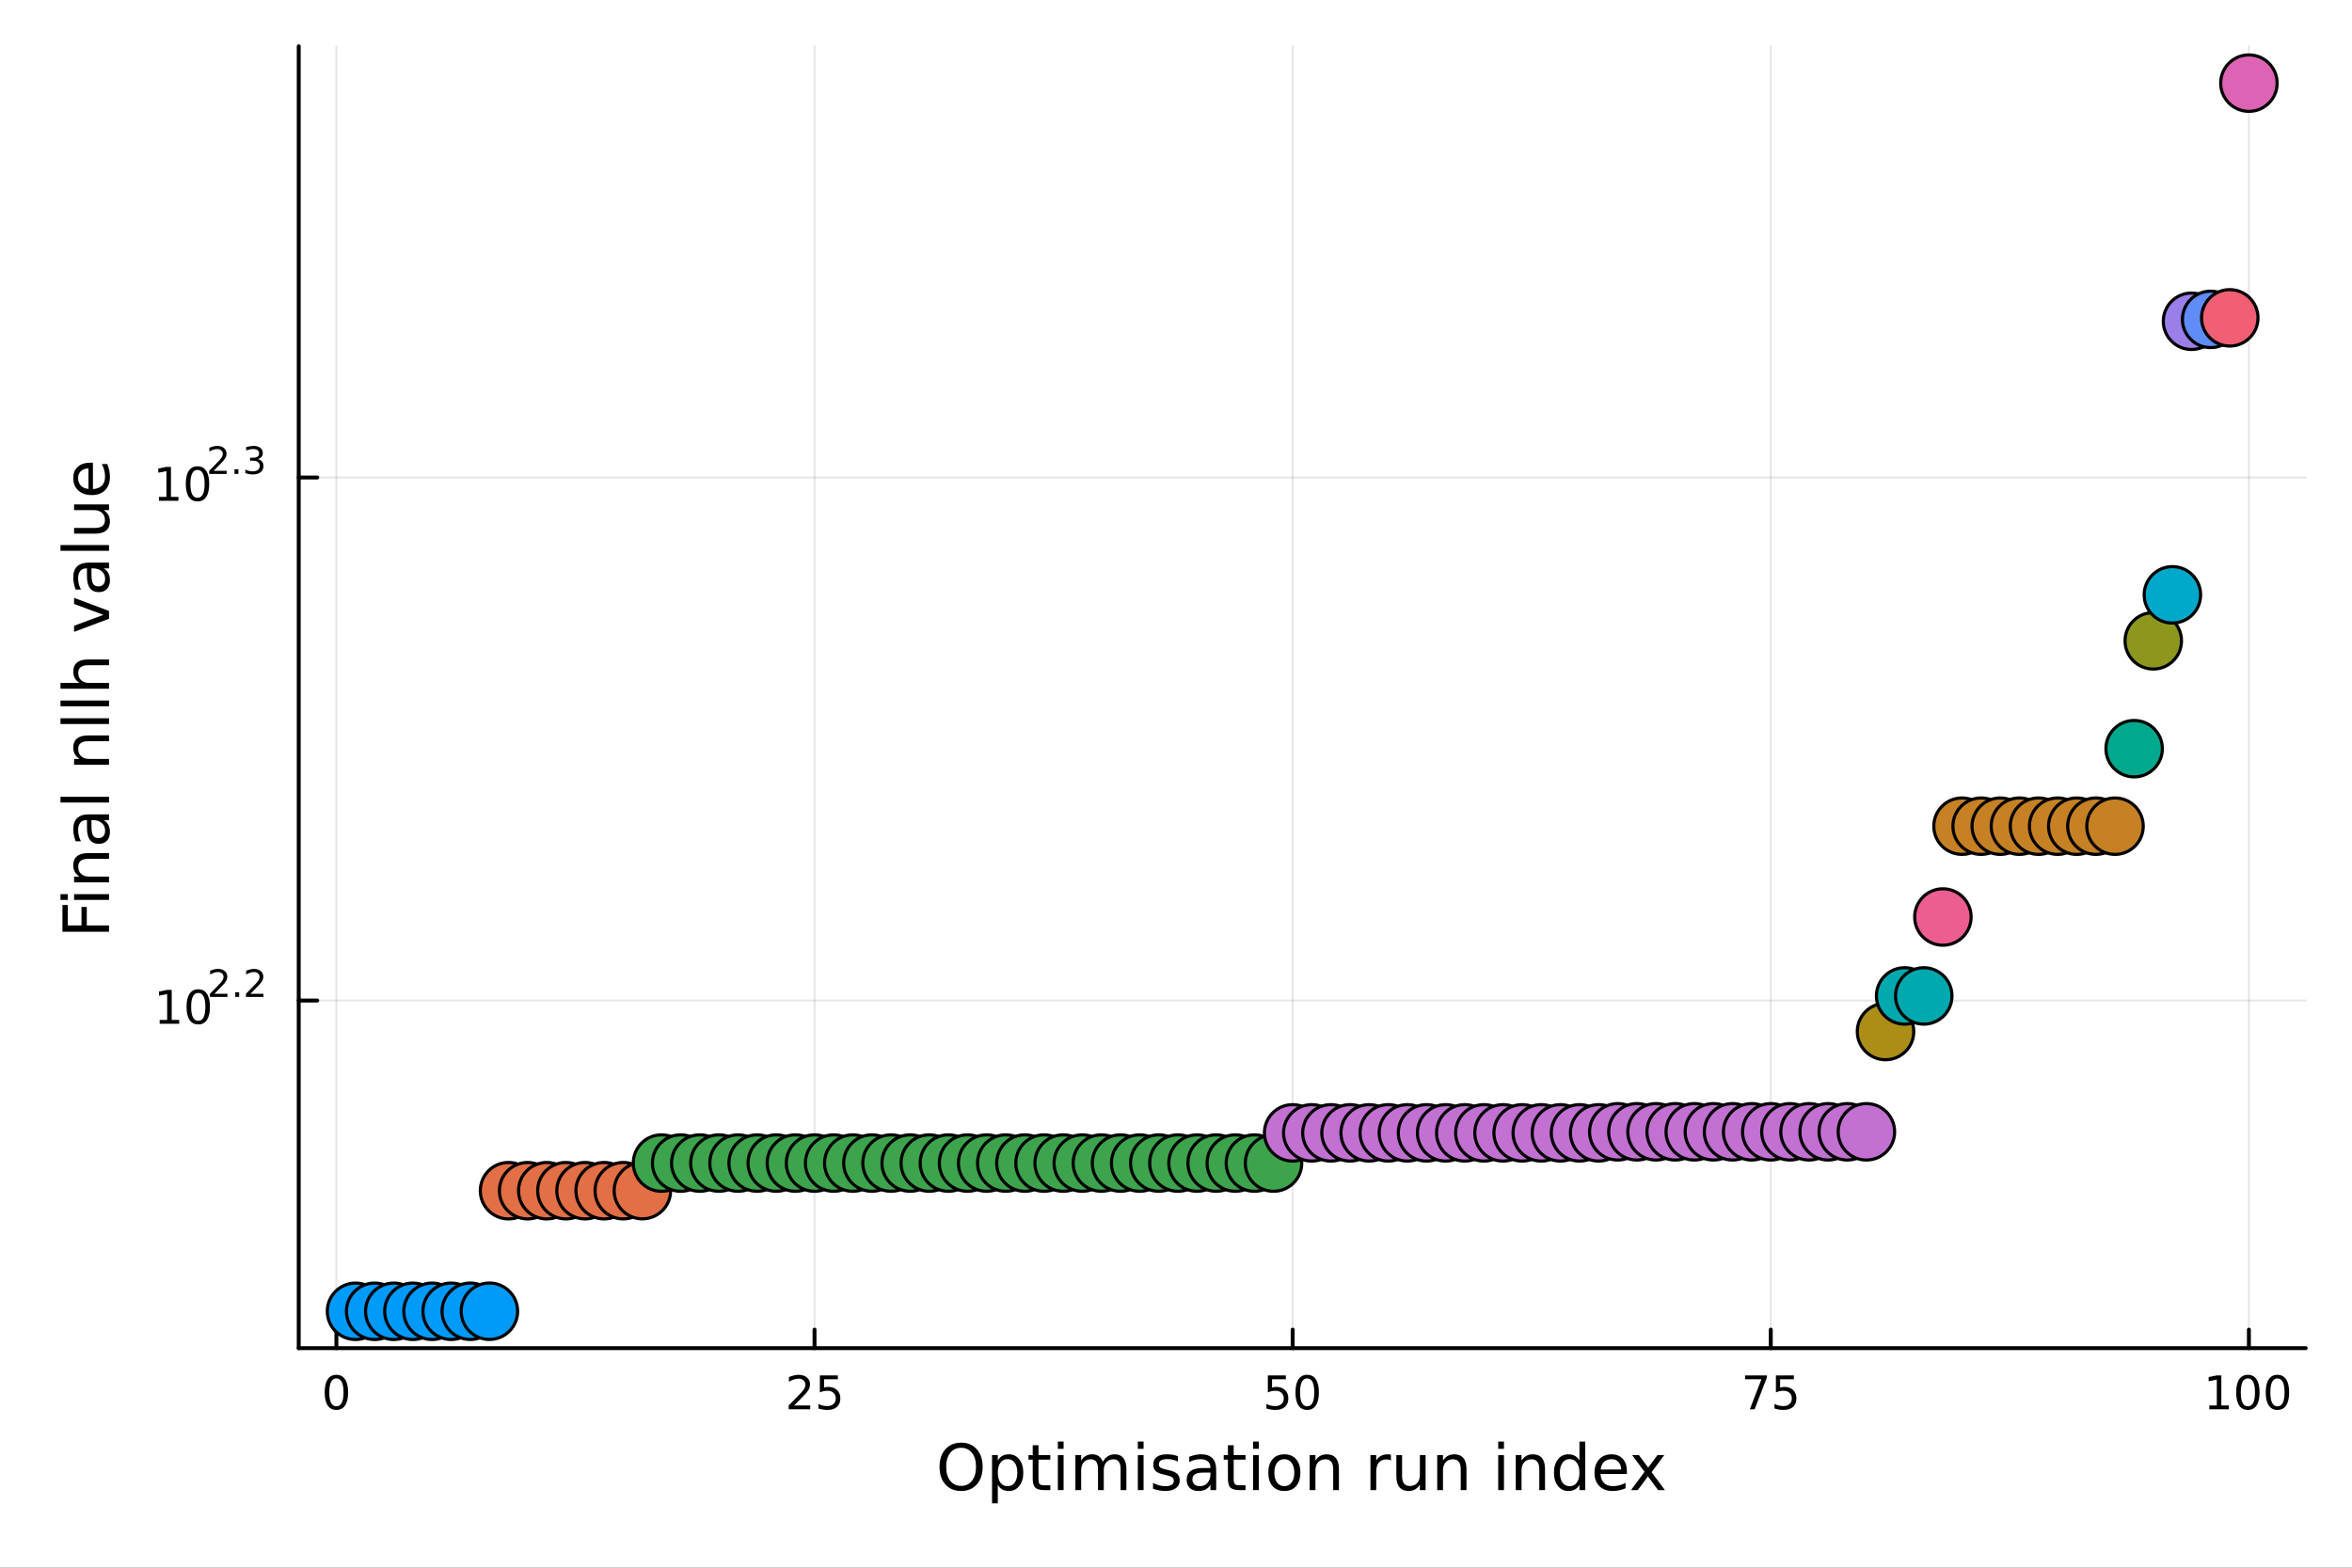 <?xml version="1.0" encoding="utf-8"?>
<svg xmlns="http://www.w3.org/2000/svg" xmlns:xlink="http://www.w3.org/1999/xlink" width="600" height="400" viewBox="0 0 2400 1600">
<rect x="0" y="0" width="2400" height="1600" fill="#333333" stroke="none"/>
<defs>
  <clipPath id="clip780">
    <rect x="0" y="0" width="2400" height="1600"/>
  </clipPath>
</defs>
<path clip-path="url(#clip780)" d="M0 1600 L2400 1600 L2400 0 L0 0  Z" fill="#ffffff" fill-rule="evenodd" fill-opacity="1"/>
<defs>
  <clipPath id="clip781">
    <rect x="480" y="0" width="1681" height="1600"/>
  </clipPath>
</defs>
<path clip-path="url(#clip780)" d="M304.823 1375.94 L2352.76 1375.94 L2352.76 47.244 L304.823 47.244  Z" fill="#ffffff" fill-rule="evenodd" fill-opacity="1"/>
<defs>
  <clipPath id="clip782">
    <rect x="304" y="47" width="2049" height="1330"/>
  </clipPath>
</defs>
<polyline clip-path="url(#clip782)" style="stroke:#000000; stroke-linecap:round; stroke-linejoin:round; stroke-width:2; stroke-opacity:0.1; fill:none" points="343.268,1375.94 343.268,47.244 "/>
<polyline clip-path="url(#clip782)" style="stroke:#000000; stroke-linecap:round; stroke-linejoin:round; stroke-width:2; stroke-opacity:0.1; fill:none" points="831.15,1375.94 831.15,47.244 "/>
<polyline clip-path="url(#clip782)" style="stroke:#000000; stroke-linecap:round; stroke-linejoin:round; stroke-width:2; stroke-opacity:0.1; fill:none" points="1319.03,1375.94 1319.03,47.244 "/>
<polyline clip-path="url(#clip782)" style="stroke:#000000; stroke-linecap:round; stroke-linejoin:round; stroke-width:2; stroke-opacity:0.1; fill:none" points="1806.91,1375.94 1806.91,47.244 "/>
<polyline clip-path="url(#clip782)" style="stroke:#000000; stroke-linecap:round; stroke-linejoin:round; stroke-width:2; stroke-opacity:0.1; fill:none" points="2294.8,1375.94 2294.8,47.244 "/>
<polyline clip-path="url(#clip782)" style="stroke:#000000; stroke-linecap:round; stroke-linejoin:round; stroke-width:2; stroke-opacity:0.1; fill:none" points="304.823,1021.15 2352.76,1021.15 "/>
<polyline clip-path="url(#clip782)" style="stroke:#000000; stroke-linecap:round; stroke-linejoin:round; stroke-width:2; stroke-opacity:0.1; fill:none" points="304.823,487.369 2352.76,487.369 "/>
<polyline clip-path="url(#clip780)" style="stroke:#000000; stroke-linecap:round; stroke-linejoin:round; stroke-width:4; stroke-opacity:1; fill:none" points="304.823,1375.94 2352.76,1375.94 "/>
<polyline clip-path="url(#clip780)" style="stroke:#000000; stroke-linecap:round; stroke-linejoin:round; stroke-width:4; stroke-opacity:1; fill:none" points="343.268,1375.94 343.268,1357.04 "/>
<polyline clip-path="url(#clip780)" style="stroke:#000000; stroke-linecap:round; stroke-linejoin:round; stroke-width:4; stroke-opacity:1; fill:none" points="831.15,1375.94 831.15,1357.04 "/>
<polyline clip-path="url(#clip780)" style="stroke:#000000; stroke-linecap:round; stroke-linejoin:round; stroke-width:4; stroke-opacity:1; fill:none" points="1319.03,1375.94 1319.03,1357.04 "/>
<polyline clip-path="url(#clip780)" style="stroke:#000000; stroke-linecap:round; stroke-linejoin:round; stroke-width:4; stroke-opacity:1; fill:none" points="1806.91,1375.94 1806.91,1357.04 "/>
<polyline clip-path="url(#clip780)" style="stroke:#000000; stroke-linecap:round; stroke-linejoin:round; stroke-width:4; stroke-opacity:1; fill:none" points="2294.8,1375.94 2294.8,1357.04 "/>
<path clip-path="url(#clip780)" d="M343.268 1406.85 Q339.657 1406.85 337.828 1410.42 Q336.023 1413.96 336.023 1421.09 Q336.023 1428.2 337.828 1431.76 Q339.657 1435.3 343.268 1435.3 Q346.902 1435.3 348.708 1431.76 Q350.536 1428.2 350.536 1421.09 Q350.536 1413.96 348.708 1410.42 Q346.902 1406.85 343.268 1406.85 M343.268 1403.15 Q349.078 1403.15 352.134 1407.76 Q355.212 1412.34 355.212 1421.09 Q355.212 1429.82 352.134 1434.42 Q349.078 1439.01 343.268 1439.01 Q337.458 1439.01 334.379 1434.42 Q331.324 1429.82 331.324 1421.09 Q331.324 1412.34 334.379 1407.76 Q337.458 1403.15 343.268 1403.15 Z" fill="#000000" fill-rule="nonzero" fill-opacity="1" /><path clip-path="url(#clip780)" d="M810.421 1434.4 L826.74 1434.4 L826.74 1438.34 L804.796 1438.34 L804.796 1434.4 Q807.458 1431.65 812.041 1427.02 Q816.648 1422.36 817.828 1421.02 Q820.073 1418.5 820.953 1416.76 Q821.856 1415 821.856 1413.31 Q821.856 1410.56 819.911 1408.82 Q817.99 1407.09 814.888 1407.09 Q812.689 1407.09 810.236 1407.85 Q807.805 1408.61 805.027 1410.16 L805.027 1405.44 Q807.851 1404.31 810.305 1403.73 Q812.759 1403.15 814.796 1403.15 Q820.166 1403.15 823.361 1405.84 Q826.555 1408.52 826.555 1413.01 Q826.555 1415.14 825.745 1417.06 Q824.958 1418.96 822.851 1421.55 Q822.273 1422.22 819.171 1425.44 Q816.069 1428.64 810.421 1434.4 Z" fill="#000000" fill-rule="nonzero" fill-opacity="1" /><path clip-path="url(#clip780)" d="M836.601 1403.78 L854.958 1403.78 L854.958 1407.71 L840.884 1407.71 L840.884 1416.18 Q841.902 1415.84 842.921 1415.67 Q843.939 1415.49 844.958 1415.49 Q850.745 1415.49 854.124 1418.66 Q857.504 1421.83 857.504 1427.25 Q857.504 1432.83 854.032 1435.93 Q850.559 1439.01 844.24 1439.01 Q842.064 1439.01 839.796 1438.64 Q837.55 1438.27 835.143 1437.53 L835.143 1432.83 Q837.226 1433.96 839.448 1434.52 Q841.671 1435.07 844.147 1435.07 Q848.152 1435.07 850.49 1432.97 Q852.828 1430.86 852.828 1427.25 Q852.828 1423.64 850.49 1421.53 Q848.152 1419.42 844.147 1419.42 Q842.272 1419.42 840.397 1419.84 Q838.546 1420.26 836.601 1421.14 L836.601 1403.78 Z" fill="#000000" fill-rule="nonzero" fill-opacity="1" /><path clip-path="url(#clip780)" d="M1293.73 1403.78 L1312.09 1403.78 L1312.09 1407.71 L1298.01 1407.71 L1298.01 1416.18 Q1299.03 1415.84 1300.05 1415.67 Q1301.07 1415.49 1302.09 1415.49 Q1307.87 1415.49 1311.25 1418.66 Q1314.63 1421.83 1314.63 1427.25 Q1314.63 1432.83 1311.16 1435.93 Q1307.69 1439.01 1301.37 1439.01 Q1299.19 1439.01 1296.93 1438.64 Q1294.68 1438.27 1292.27 1437.53 L1292.27 1432.83 Q1294.36 1433.96 1296.58 1434.52 Q1298.8 1435.07 1301.28 1435.07 Q1305.28 1435.07 1307.62 1432.97 Q1309.96 1430.86 1309.96 1427.25 Q1309.96 1423.64 1307.62 1421.53 Q1305.28 1419.42 1301.28 1419.42 Q1299.4 1419.42 1297.53 1419.84 Q1295.68 1420.26 1293.73 1421.14 L1293.73 1403.78 Z" fill="#000000" fill-rule="nonzero" fill-opacity="1" /><path clip-path="url(#clip780)" d="M1333.85 1406.85 Q1330.24 1406.85 1328.41 1410.42 Q1326.6 1413.96 1326.6 1421.09 Q1326.6 1428.2 1328.41 1431.76 Q1330.24 1435.3 1333.85 1435.3 Q1337.48 1435.3 1339.29 1431.76 Q1341.11 1428.2 1341.11 1421.09 Q1341.11 1413.96 1339.29 1410.42 Q1337.48 1406.85 1333.85 1406.85 M1333.85 1403.15 Q1339.66 1403.15 1342.71 1407.76 Q1345.79 1412.34 1345.79 1421.09 Q1345.79 1429.82 1342.71 1434.42 Q1339.66 1439.01 1333.85 1439.01 Q1328.04 1439.01 1324.96 1434.42 Q1321.9 1429.82 1321.9 1421.09 Q1321.9 1412.34 1324.96 1407.76 Q1328.04 1403.15 1333.85 1403.15 Z" fill="#000000" fill-rule="nonzero" fill-opacity="1" /><path clip-path="url(#clip780)" d="M1780.77 1403.78 L1802.99 1403.78 L1802.99 1405.77 L1790.44 1438.34 L1785.56 1438.34 L1797.37 1407.71 L1780.77 1407.71 L1780.77 1403.78 Z" fill="#000000" fill-rule="nonzero" fill-opacity="1" /><path clip-path="url(#clip780)" d="M1812.16 1403.78 L1830.51 1403.78 L1830.51 1407.71 L1816.44 1407.71 L1816.44 1416.18 Q1817.46 1415.84 1818.48 1415.67 Q1819.49 1415.49 1820.51 1415.49 Q1826.3 1415.49 1829.68 1418.66 Q1833.06 1421.83 1833.06 1427.25 Q1833.06 1432.83 1829.59 1435.93 Q1826.11 1439.01 1819.8 1439.01 Q1817.62 1439.01 1815.35 1438.64 Q1813.11 1438.27 1810.7 1437.53 L1810.7 1432.83 Q1812.78 1433.96 1815 1434.52 Q1817.23 1435.07 1819.7 1435.07 Q1823.71 1435.07 1826.05 1432.97 Q1828.38 1430.86 1828.38 1427.25 Q1828.38 1423.64 1826.05 1421.53 Q1823.71 1419.42 1819.7 1419.42 Q1817.83 1419.42 1815.95 1419.84 Q1814.1 1420.26 1812.16 1421.14 L1812.16 1403.78 Z" fill="#000000" fill-rule="nonzero" fill-opacity="1" /><path clip-path="url(#clip780)" d="M2254.4 1434.4 L2262.04 1434.4 L2262.04 1408.03 L2253.73 1409.7 L2253.73 1405.44 L2261.99 1403.78 L2266.67 1403.78 L2266.67 1434.4 L2274.31 1434.4 L2274.31 1438.34 L2254.4 1438.34 L2254.4 1434.4 Z" fill="#000000" fill-rule="nonzero" fill-opacity="1" /><path clip-path="url(#clip780)" d="M2293.75 1406.85 Q2290.14 1406.85 2288.31 1410.42 Q2286.51 1413.96 2286.51 1421.09 Q2286.51 1428.2 2288.31 1431.76 Q2290.14 1435.3 2293.75 1435.3 Q2297.39 1435.3 2299.19 1431.76 Q2301.02 1428.2 2301.02 1421.09 Q2301.02 1413.96 2299.19 1410.42 Q2297.39 1406.85 2293.75 1406.85 M2293.75 1403.15 Q2299.56 1403.15 2302.62 1407.76 Q2305.7 1412.34 2305.7 1421.09 Q2305.7 1429.82 2302.62 1434.42 Q2299.56 1439.01 2293.75 1439.01 Q2287.94 1439.01 2284.87 1434.42 Q2281.81 1429.82 2281.81 1421.09 Q2281.81 1412.34 2284.87 1407.76 Q2287.94 1403.15 2293.75 1403.15 Z" fill="#000000" fill-rule="nonzero" fill-opacity="1" /><path clip-path="url(#clip780)" d="M2323.92 1406.85 Q2320.3 1406.85 2318.48 1410.42 Q2316.67 1413.96 2316.67 1421.09 Q2316.67 1428.2 2318.48 1431.76 Q2320.3 1435.3 2323.92 1435.3 Q2327.55 1435.3 2329.36 1431.76 Q2331.18 1428.2 2331.18 1421.09 Q2331.18 1413.96 2329.36 1410.42 Q2327.55 1406.85 2323.92 1406.85 M2323.92 1403.15 Q2329.73 1403.15 2332.78 1407.76 Q2335.86 1412.34 2335.86 1421.09 Q2335.86 1429.82 2332.78 1434.42 Q2329.73 1439.01 2323.92 1439.01 Q2318.11 1439.01 2315.03 1434.42 Q2311.97 1429.82 2311.97 1421.09 Q2311.97 1412.34 2315.03 1407.76 Q2318.11 1403.15 2323.92 1403.15 Z" fill="#000000" fill-rule="nonzero" fill-opacity="1" /><path clip-path="url(#clip780)" d="M980.744 1477.64 Q973.742 1477.64 969.604 1482.86 Q965.498 1488.08 965.498 1497.09 Q965.498 1506.06 969.604 1511.28 Q973.742 1516.5 980.744 1516.5 Q987.747 1516.5 991.821 1511.28 Q995.927 1506.06 995.927 1497.09 Q995.927 1488.08 991.821 1482.86 Q987.747 1477.64 980.744 1477.64 M980.744 1472.42 Q990.739 1472.42 996.722 1479.14 Q1002.71 1485.82 1002.71 1497.09 Q1002.71 1508.32 996.722 1515.04 Q990.739 1521.72 980.744 1521.72 Q970.718 1521.72 964.703 1515.04 Q958.719 1508.35 958.719 1497.09 Q958.719 1485.82 964.703 1479.14 Q970.718 1472.42 980.744 1472.42 Z" fill="#000000" fill-rule="nonzero" fill-opacity="1" /><path clip-path="url(#clip780)" d="M1018.17 1515.45 L1018.17 1534.36 L1012.29 1534.36 L1012.29 1485.15 L1018.17 1485.15 L1018.17 1490.56 Q1020.02 1487.38 1022.82 1485.85 Q1025.65 1484.29 1029.57 1484.29 Q1036.06 1484.29 1040.1 1489.45 Q1044.18 1494.6 1044.18 1503.01 Q1044.18 1511.41 1040.1 1516.57 Q1036.06 1521.72 1029.57 1521.72 Q1025.65 1521.72 1022.82 1520.2 Q1020.02 1518.64 1018.17 1515.45 M1038.1 1503.01 Q1038.1 1496.55 1035.43 1492.89 Q1032.78 1489.19 1028.14 1489.19 Q1023.49 1489.19 1020.82 1492.89 Q1018.17 1496.55 1018.17 1503.01 Q1018.17 1509.47 1020.82 1513.16 Q1023.49 1516.82 1028.14 1516.82 Q1032.78 1516.82 1035.43 1513.16 Q1038.1 1509.47 1038.1 1503.01 Z" fill="#000000" fill-rule="nonzero" fill-opacity="1" /><path clip-path="url(#clip780)" d="M1059.68 1475.03 L1059.68 1485.15 L1071.74 1485.15 L1071.74 1489.7 L1059.68 1489.7 L1059.68 1509.06 Q1059.68 1513.42 1060.86 1514.66 Q1062.07 1515.9 1065.73 1515.9 L1071.74 1515.9 L1071.74 1520.8 L1065.73 1520.8 Q1058.95 1520.8 1056.37 1518.29 Q1053.79 1515.74 1053.79 1509.06 L1053.79 1489.7 L1049.49 1489.7 L1049.49 1485.15 L1053.79 1485.15 L1053.79 1475.03 L1059.68 1475.03 Z" fill="#000000" fill-rule="nonzero" fill-opacity="1" /><path clip-path="url(#clip780)" d="M1079.44 1485.15 L1085.3 1485.15 L1085.3 1520.8 L1079.44 1520.8 L1079.44 1485.15 M1079.44 1471.27 L1085.3 1471.27 L1085.3 1478.69 L1079.44 1478.69 L1079.44 1471.27 Z" fill="#000000" fill-rule="nonzero" fill-opacity="1" /><path clip-path="url(#clip780)" d="M1125.31 1491.99 Q1127.51 1488.05 1130.56 1486.17 Q1133.62 1484.29 1137.75 1484.29 Q1143.32 1484.29 1146.35 1488.21 Q1149.37 1492.09 1149.37 1499.28 L1149.37 1520.8 L1143.48 1520.8 L1143.48 1499.47 Q1143.48 1494.35 1141.67 1491.87 Q1139.86 1489.38 1136.13 1489.38 Q1131.58 1489.38 1128.94 1492.41 Q1126.3 1495.43 1126.3 1500.65 L1126.3 1520.8 L1120.41 1520.8 L1120.41 1499.47 Q1120.41 1494.32 1118.59 1491.87 Q1116.78 1489.38 1112.99 1489.38 Q1108.5 1489.38 1105.86 1492.44 Q1103.22 1495.46 1103.22 1500.65 L1103.22 1520.8 L1097.33 1520.8 L1097.33 1485.15 L1103.22 1485.15 L1103.22 1490.69 Q1105.23 1487.41 1108.03 1485.85 Q1110.83 1484.29 1114.68 1484.29 Q1118.56 1484.29 1121.27 1486.27 Q1124 1488.24 1125.31 1491.99 Z" fill="#000000" fill-rule="nonzero" fill-opacity="1" /><path clip-path="url(#clip780)" d="M1161.05 1485.15 L1166.91 1485.15 L1166.91 1520.8 L1161.05 1520.8 L1161.05 1485.15 M1161.05 1471.27 L1166.91 1471.27 L1166.91 1478.69 L1161.05 1478.69 L1161.05 1471.27 Z" fill="#000000" fill-rule="nonzero" fill-opacity="1" /><path clip-path="url(#clip780)" d="M1201.89 1486.2 L1201.89 1491.74 Q1199.41 1490.47 1196.73 1489.83 Q1194.06 1489.19 1191.19 1489.19 Q1186.83 1489.19 1184.64 1490.53 Q1182.47 1491.87 1182.47 1494.54 Q1182.47 1496.58 1184.03 1497.76 Q1185.59 1498.9 1190.3 1499.95 L1192.31 1500.4 Q1198.55 1501.73 1201.16 1504.19 Q1203.8 1506.6 1203.8 1510.96 Q1203.8 1515.93 1199.85 1518.83 Q1195.94 1521.72 1189.06 1521.72 Q1186.2 1521.72 1183.08 1521.15 Q1179.99 1520.61 1176.55 1519.49 L1176.55 1513.45 Q1179.8 1515.13 1182.95 1515.99 Q1186.1 1516.82 1189.19 1516.82 Q1193.33 1516.82 1195.56 1515.42 Q1197.78 1513.99 1197.78 1511.41 Q1197.78 1509.02 1196.16 1507.75 Q1194.57 1506.48 1189.13 1505.3 L1187.09 1504.82 Q1181.65 1503.68 1179.23 1501.32 Q1176.81 1498.93 1176.81 1494.8 Q1176.81 1489.77 1180.37 1487.03 Q1183.94 1484.29 1190.49 1484.29 Q1193.74 1484.29 1196.61 1484.77 Q1199.47 1485.25 1201.89 1486.2 Z" fill="#000000" fill-rule="nonzero" fill-opacity="1" /><path clip-path="url(#clip780)" d="M1229.33 1502.88 Q1222.23 1502.88 1219.49 1504.5 Q1216.75 1506.13 1216.75 1510.04 Q1216.75 1513.16 1218.79 1515.01 Q1220.86 1516.82 1224.39 1516.82 Q1229.26 1516.82 1232.19 1513.38 Q1235.15 1509.91 1235.15 1504.19 L1235.15 1502.88 L1229.33 1502.88 M1241.01 1500.46 L1241.01 1520.8 L1235.15 1520.8 L1235.15 1515.39 Q1233.14 1518.64 1230.15 1520.2 Q1227.16 1521.72 1222.83 1521.72 Q1217.36 1521.72 1214.11 1518.67 Q1210.9 1515.58 1210.9 1510.42 Q1210.9 1504.41 1214.91 1501.35 Q1218.95 1498.3 1226.94 1498.3 L1235.15 1498.3 L1235.15 1497.72 Q1235.15 1493.68 1232.48 1491.49 Q1229.83 1489.26 1225.03 1489.26 Q1221.97 1489.26 1219.08 1489.99 Q1216.18 1490.72 1213.51 1492.19 L1213.51 1486.78 Q1216.72 1485.53 1219.74 1484.93 Q1222.77 1484.29 1225.63 1484.29 Q1233.37 1484.29 1237.19 1488.3 Q1241.01 1492.31 1241.01 1500.46 Z" fill="#000000" fill-rule="nonzero" fill-opacity="1" /><path clip-path="url(#clip780)" d="M1258.86 1475.03 L1258.86 1485.15 L1270.93 1485.15 L1270.93 1489.7 L1258.86 1489.7 L1258.86 1509.06 Q1258.86 1513.42 1260.04 1514.66 Q1261.25 1515.9 1264.91 1515.9 L1270.93 1515.9 L1270.93 1520.8 L1264.91 1520.8 Q1258.13 1520.8 1255.55 1518.29 Q1252.97 1515.74 1252.97 1509.06 L1252.97 1489.7 L1248.68 1489.7 L1248.68 1485.15 L1252.97 1485.15 L1252.97 1475.03 L1258.86 1475.03 Z" fill="#000000" fill-rule="nonzero" fill-opacity="1" /><path clip-path="url(#clip780)" d="M1278.63 1485.15 L1284.48 1485.15 L1284.48 1520.8 L1278.63 1520.8 L1278.63 1485.15 M1278.63 1471.27 L1284.48 1471.27 L1284.48 1478.69 L1278.63 1478.69 L1278.63 1471.27 Z" fill="#000000" fill-rule="nonzero" fill-opacity="1" /><path clip-path="url(#clip780)" d="M1310.55 1489.26 Q1305.84 1489.26 1303.1 1492.95 Q1300.37 1496.61 1300.37 1503.01 Q1300.37 1509.41 1303.07 1513.1 Q1305.81 1516.76 1310.55 1516.76 Q1315.23 1516.76 1317.97 1513.07 Q1320.7 1509.37 1320.7 1503.01 Q1320.7 1496.67 1317.97 1492.98 Q1315.23 1489.26 1310.55 1489.26 M1310.55 1484.29 Q1318.19 1484.29 1322.55 1489.26 Q1326.91 1494.22 1326.91 1503.01 Q1326.91 1511.76 1322.55 1516.76 Q1318.19 1521.72 1310.55 1521.72 Q1302.88 1521.72 1298.52 1516.76 Q1294.19 1511.76 1294.19 1503.01 Q1294.19 1494.22 1298.52 1489.26 Q1302.88 1484.29 1310.55 1484.29 Z" fill="#000000" fill-rule="nonzero" fill-opacity="1" /><path clip-path="url(#clip780)" d="M1366.25 1499.28 L1366.25 1520.8 L1360.4 1520.8 L1360.4 1499.47 Q1360.4 1494.41 1358.42 1491.9 Q1356.45 1489.38 1352.5 1489.38 Q1347.76 1489.38 1345.02 1492.41 Q1342.28 1495.43 1342.28 1500.65 L1342.28 1520.8 L1336.4 1520.8 L1336.4 1485.15 L1342.28 1485.15 L1342.28 1490.69 Q1344.39 1487.48 1347.22 1485.88 Q1350.08 1484.29 1353.81 1484.29 Q1359.95 1484.29 1363.1 1488.11 Q1366.25 1491.9 1366.25 1499.28 Z" fill="#000000" fill-rule="nonzero" fill-opacity="1" /><path clip-path="url(#clip780)" d="M1419.31 1490.63 Q1418.32 1490.05 1417.15 1489.8 Q1416 1489.51 1414.6 1489.51 Q1409.63 1489.51 1406.96 1492.76 Q1404.32 1495.97 1404.32 1502.02 L1404.32 1520.8 L1398.43 1520.8 L1398.43 1485.15 L1404.32 1485.15 L1404.32 1490.69 Q1406.16 1487.44 1409.12 1485.88 Q1412.08 1484.29 1416.32 1484.29 Q1416.92 1484.29 1417.65 1484.39 Q1418.39 1484.45 1419.28 1484.61 L1419.31 1490.63 Z" fill="#000000" fill-rule="nonzero" fill-opacity="1" /><path clip-path="url(#clip780)" d="M1424.85 1506.73 L1424.85 1485.15 L1430.7 1485.15 L1430.7 1506.51 Q1430.7 1511.57 1432.68 1514.12 Q1434.65 1516.63 1438.6 1516.63 Q1443.34 1516.63 1446.08 1513.61 Q1448.85 1510.58 1448.85 1505.36 L1448.85 1485.15 L1454.7 1485.15 L1454.7 1520.8 L1448.85 1520.8 L1448.85 1515.33 Q1446.71 1518.57 1443.88 1520.16 Q1441.08 1521.72 1437.36 1521.72 Q1431.21 1521.72 1428.03 1517.9 Q1424.85 1514.08 1424.85 1506.73 M1439.58 1484.29 L1439.58 1484.29 Z" fill="#000000" fill-rule="nonzero" fill-opacity="1" /><path clip-path="url(#clip780)" d="M1496.4 1499.28 L1496.4 1520.8 L1490.54 1520.8 L1490.54 1499.47 Q1490.54 1494.41 1488.57 1491.9 Q1486.6 1489.38 1482.65 1489.38 Q1477.91 1489.38 1475.17 1492.41 Q1472.43 1495.43 1472.43 1500.65 L1472.43 1520.8 L1466.54 1520.8 L1466.54 1485.15 L1472.43 1485.15 L1472.43 1490.69 Q1474.53 1487.48 1477.36 1485.88 Q1480.23 1484.29 1483.95 1484.29 Q1490.1 1484.29 1493.25 1488.11 Q1496.4 1491.9 1496.4 1499.28 Z" fill="#000000" fill-rule="nonzero" fill-opacity="1" /><path clip-path="url(#clip780)" d="M1528.8 1485.15 L1534.66 1485.15 L1534.66 1520.8 L1528.8 1520.8 L1528.8 1485.15 M1528.8 1471.27 L1534.66 1471.27 L1534.66 1478.69 L1528.8 1478.69 L1528.8 1471.27 Z" fill="#000000" fill-rule="nonzero" fill-opacity="1" /><path clip-path="url(#clip780)" d="M1576.54 1499.28 L1576.54 1520.8 L1570.69 1520.8 L1570.69 1499.47 Q1570.69 1494.41 1568.71 1491.9 Q1566.74 1489.38 1562.79 1489.38 Q1558.05 1489.38 1555.31 1492.41 Q1552.58 1495.43 1552.58 1500.65 L1552.58 1520.8 L1546.69 1520.8 L1546.69 1485.15 L1552.58 1485.15 L1552.58 1490.69 Q1554.68 1487.48 1557.51 1485.88 Q1560.37 1484.29 1564.1 1484.29 Q1570.24 1484.29 1573.39 1488.11 Q1576.54 1491.9 1576.54 1499.28 Z" fill="#000000" fill-rule="nonzero" fill-opacity="1" /><path clip-path="url(#clip780)" d="M1611.68 1490.56 L1611.68 1471.27 L1617.54 1471.27 L1617.54 1520.8 L1611.68 1520.8 L1611.68 1515.45 Q1609.84 1518.64 1607 1520.2 Q1604.2 1521.72 1600.25 1521.72 Q1593.79 1521.72 1589.72 1516.57 Q1585.68 1511.41 1585.68 1503.01 Q1585.68 1494.6 1589.72 1489.45 Q1593.79 1484.29 1600.25 1484.29 Q1604.2 1484.29 1607 1485.85 Q1609.84 1487.38 1611.68 1490.56 M1591.72 1503.01 Q1591.72 1509.47 1594.37 1513.16 Q1597.04 1516.82 1601.69 1516.82 Q1606.33 1516.82 1609.01 1513.16 Q1611.68 1509.47 1611.68 1503.01 Q1611.68 1496.55 1609.01 1492.89 Q1606.33 1489.19 1601.69 1489.19 Q1597.04 1489.19 1594.37 1492.89 Q1591.72 1496.55 1591.72 1503.01 Z" fill="#000000" fill-rule="nonzero" fill-opacity="1" /><path clip-path="url(#clip780)" d="M1660.09 1501.51 L1660.09 1504.38 L1633.17 1504.38 Q1633.55 1510.42 1636.79 1513.61 Q1640.07 1516.76 1645.9 1516.76 Q1649.27 1516.76 1652.42 1515.93 Q1655.6 1515.1 1658.72 1513.45 L1658.72 1518.99 Q1655.57 1520.32 1652.26 1521.02 Q1648.95 1521.72 1645.55 1521.72 Q1637.02 1521.72 1632.02 1516.76 Q1627.05 1511.79 1627.05 1503.33 Q1627.05 1494.57 1631.77 1489.45 Q1636.51 1484.29 1644.53 1484.29 Q1651.72 1484.29 1655.89 1488.94 Q1660.09 1493.55 1660.09 1501.51 M1654.24 1499.79 Q1654.17 1494.99 1651.53 1492.12 Q1648.92 1489.26 1644.59 1489.26 Q1639.69 1489.26 1636.73 1492.03 Q1633.8 1494.8 1633.36 1499.82 L1654.24 1499.79 Z" fill="#000000" fill-rule="nonzero" fill-opacity="1" /><path clip-path="url(#clip780)" d="M1698.19 1485.15 L1685.3 1502.5 L1698.86 1520.8 L1691.95 1520.8 L1681.58 1506.8 L1671.2 1520.8 L1664.29 1520.8 L1678.14 1502.15 L1665.47 1485.15 L1672.38 1485.15 L1681.83 1497.85 L1691.28 1485.15 L1698.19 1485.15 Z" fill="#000000" fill-rule="nonzero" fill-opacity="1" /><polyline clip-path="url(#clip780)" style="stroke:#000000; stroke-linecap:round; stroke-linejoin:round; stroke-width:4; stroke-opacity:1; fill:none" points="304.823,1375.94 304.823,47.244 "/>
<polyline clip-path="url(#clip780)" style="stroke:#000000; stroke-linecap:round; stroke-linejoin:round; stroke-width:4; stroke-opacity:1; fill:none" points="304.823,1021.15 323.72,1021.15 "/>
<polyline clip-path="url(#clip780)" style="stroke:#000000; stroke-linecap:round; stroke-linejoin:round; stroke-width:4; stroke-opacity:1; fill:none" points="304.823,487.369 323.72,487.369 "/>
<path clip-path="url(#clip780)" d="M162.947 1040.94 L170.586 1040.94 L170.586 1014.57 L162.275 1016.24 L162.275 1011.98 L170.539 1010.31 L175.215 1010.31 L175.215 1040.94 L182.854 1040.94 L182.854 1044.87 L162.947 1044.87 L162.947 1040.94 Z" fill="#000000" fill-rule="nonzero" fill-opacity="1" /><path clip-path="url(#clip780)" d="M202.298 1013.39 Q198.687 1013.39 196.859 1016.96 Q195.053 1020.5 195.053 1027.63 Q195.053 1034.73 196.859 1038.3 Q198.687 1041.84 202.298 1041.84 Q205.933 1041.84 207.738 1038.3 Q209.567 1034.73 209.567 1027.63 Q209.567 1020.5 207.738 1016.96 Q205.933 1013.39 202.298 1013.39 M202.298 1009.69 Q208.108 1009.69 211.164 1014.29 Q214.243 1018.88 214.243 1027.63 Q214.243 1036.35 211.164 1040.96 Q208.108 1045.54 202.298 1045.54 Q196.488 1045.54 193.409 1040.96 Q190.354 1036.35 190.354 1027.63 Q190.354 1018.88 193.409 1014.29 Q196.488 1009.69 202.298 1009.69 Z" fill="#000000" fill-rule="nonzero" fill-opacity="1" /><path clip-path="url(#clip780)" d="M218.813 1014.27 L232.072 1014.27 L232.072 1017.46 L214.243 1017.46 L214.243 1014.27 Q216.406 1012.03 220.13 1008.27 Q223.872 1004.49 224.831 1003.39 Q226.656 1001.34 227.371 999.934 Q228.104 998.505 228.104 997.132 Q228.104 994.894 226.524 993.483 Q224.963 992.072 222.443 992.072 Q220.656 992.072 218.663 992.693 Q216.688 993.314 214.431 994.574 L214.431 990.737 Q216.725 989.815 218.719 989.345 Q220.713 988.875 222.368 988.875 Q226.731 988.875 229.327 991.057 Q231.922 993.238 231.922 996.887 Q231.922 998.618 231.264 1000.18 Q230.624 1001.72 228.913 1003.83 Q228.443 1004.37 225.922 1006.99 Q223.402 1009.58 218.813 1014.27 Z" fill="#000000" fill-rule="nonzero" fill-opacity="1" /><path clip-path="url(#clip780)" d="M240.047 1012.69 L244.015 1012.69 L244.015 1017.46 L240.047 1017.46 L240.047 1012.69 Z" fill="#000000" fill-rule="nonzero" fill-opacity="1" /><path clip-path="url(#clip780)" d="M255.563 1014.27 L268.823 1014.27 L268.823 1017.46 L250.993 1017.46 L250.993 1014.27 Q253.156 1012.03 256.88 1008.27 Q260.623 1004.49 261.582 1003.39 Q263.406 1001.34 264.121 999.934 Q264.854 998.505 264.854 997.132 Q264.854 994.894 263.275 993.483 Q261.713 992.072 259.193 992.072 Q257.407 992.072 255.413 992.693 Q253.438 993.314 251.181 994.574 L251.181 990.737 Q253.476 989.815 255.469 989.345 Q257.463 988.875 259.118 988.875 Q263.481 988.875 266.077 991.057 Q268.672 993.238 268.672 996.887 Q268.672 998.618 268.014 1000.18 Q267.375 1001.72 265.663 1003.83 Q265.193 1004.37 262.673 1006.99 Q260.152 1009.58 255.563 1014.27 Z" fill="#000000" fill-rule="nonzero" fill-opacity="1" /><path clip-path="url(#clip780)" d="M162.176 507.161 L169.814 507.161 L169.814 480.796 L161.504 482.463 L161.504 478.203 L169.768 476.537 L174.444 476.537 L174.444 507.161 L182.083 507.161 L182.083 511.097 L162.176 511.097 L162.176 507.161 Z" fill="#000000" fill-rule="nonzero" fill-opacity="1" /><path clip-path="url(#clip780)" d="M201.527 479.615 Q197.916 479.615 196.087 483.18 Q194.282 486.722 194.282 493.851 Q194.282 500.958 196.087 504.523 Q197.916 508.064 201.527 508.064 Q205.161 508.064 206.967 504.523 Q208.796 500.958 208.796 493.851 Q208.796 486.722 206.967 483.18 Q205.161 479.615 201.527 479.615 M201.527 475.912 Q207.337 475.912 210.393 480.518 Q213.472 485.101 213.472 493.851 Q213.472 502.578 210.393 507.185 Q207.337 511.768 201.527 511.768 Q195.717 511.768 192.638 507.185 Q189.583 502.578 189.583 493.851 Q189.583 485.101 192.638 480.518 Q195.717 475.912 201.527 475.912 Z" fill="#000000" fill-rule="nonzero" fill-opacity="1" /><path clip-path="url(#clip780)" d="M218.042 480.489 L231.301 480.489 L231.301 483.686 L213.472 483.686 L213.472 480.489 Q215.634 478.251 219.358 474.489 Q223.101 470.709 224.06 469.618 Q225.885 467.568 226.599 466.157 Q227.333 464.728 227.333 463.355 Q227.333 461.117 225.753 459.706 Q224.192 458.296 221.672 458.296 Q219.885 458.296 217.891 458.916 Q215.917 459.537 213.66 460.797 L213.66 456.96 Q215.954 456.039 217.948 455.569 Q219.941 455.098 221.597 455.098 Q225.96 455.098 228.555 457.28 Q231.151 459.462 231.151 463.111 Q231.151 464.841 230.493 466.402 Q229.853 467.944 228.142 470.051 Q227.671 470.596 225.151 473.21 Q222.631 475.806 218.042 480.489 Z" fill="#000000" fill-rule="nonzero" fill-opacity="1" /><path clip-path="url(#clip780)" d="M239.276 478.909 L243.244 478.909 L243.244 483.686 L239.276 483.686 L239.276 478.909 Z" fill="#000000" fill-rule="nonzero" fill-opacity="1" /><path clip-path="url(#clip780)" d="M263.03 468.546 Q265.757 469.129 267.281 470.972 Q268.823 472.815 268.823 475.524 Q268.823 479.68 265.964 481.956 Q263.105 484.232 257.839 484.232 Q256.071 484.232 254.19 483.874 Q252.328 483.536 250.335 482.84 L250.335 479.172 Q251.915 480.094 253.795 480.564 Q255.676 481.034 257.726 481.034 Q261.3 481.034 263.162 479.624 Q265.042 478.213 265.042 475.524 Q265.042 473.041 263.293 471.649 Q261.563 470.239 258.46 470.239 L255.187 470.239 L255.187 467.117 L258.61 467.117 Q261.413 467.117 262.898 466.007 Q264.384 464.878 264.384 462.772 Q264.384 460.609 262.842 459.462 Q261.319 458.296 258.46 458.296 Q256.899 458.296 255.112 458.634 Q253.325 458.973 251.181 459.688 L251.181 456.302 Q253.344 455.7 255.225 455.399 Q257.124 455.098 258.798 455.098 Q263.124 455.098 265.644 457.073 Q268.165 459.029 268.165 462.377 Q268.165 464.709 266.829 466.327 Q265.494 467.925 263.03 468.546 Z" fill="#000000" fill-rule="nonzero" fill-opacity="1" /><path clip-path="url(#clip780)" d="M63.728 950.94 L63.728 923.632 L69.139 923.632 L69.139 944.511 L83.144 944.511 L83.144 925.669 L88.555 925.669 L88.555 944.511 L111.248 944.511 L111.248 950.94 L63.728 950.94 Z" fill="#000000" fill-rule="nonzero" fill-opacity="1" /><path clip-path="url(#clip780)" d="M75.6 918.444 L75.6 912.587 L111.248 912.587 L111.248 918.444 L75.6 918.444 M61.723 918.444 L61.723 912.587 L69.139 912.587 L69.139 918.444 L61.723 918.444 Z" fill="#000000" fill-rule="nonzero" fill-opacity="1" /><path clip-path="url(#clip780)" d="M89.732 870.701 L111.248 870.701 L111.248 876.557 L89.923 876.557 Q84.862 876.557 82.348 878.531 Q79.834 880.504 79.834 884.451 Q79.834 889.193 82.857 891.93 Q85.881 894.668 91.101 894.668 L111.248 894.668 L111.248 900.556 L75.6 900.556 L75.6 894.668 L81.138 894.668 Q77.924 892.567 76.332 889.734 Q74.741 886.87 74.741 883.146 Q74.741 877.003 78.56 873.852 Q82.348 870.701 89.732 870.701 Z" fill="#000000" fill-rule="nonzero" fill-opacity="1" /><path clip-path="url(#clip780)" d="M93.329 842.819 Q93.329 849.917 94.952 852.654 Q96.575 855.391 100.49 855.391 Q103.609 855.391 105.455 853.354 Q107.27 851.285 107.27 847.752 Q107.27 842.883 103.832 839.954 Q100.363 836.994 94.634 836.994 L93.329 836.994 L93.329 842.819 M90.91 831.138 L111.248 831.138 L111.248 836.994 L105.837 836.994 Q109.084 839 110.644 841.991 Q112.171 844.983 112.171 849.312 Q112.171 854.786 109.116 858.033 Q106.028 861.248 100.872 861.248 Q94.857 861.248 91.801 857.237 Q88.746 853.195 88.746 845.206 L88.746 836.994 L88.173 836.994 Q84.13 836.994 81.934 839.668 Q79.706 842.31 79.706 847.116 Q79.706 850.171 80.438 853.068 Q81.17 855.964 82.634 858.638 L77.224 858.638 Q75.982 855.423 75.377 852.399 Q74.741 849.376 74.741 846.511 Q74.741 838.777 78.751 834.957 Q82.762 831.138 90.91 831.138 Z" fill="#000000" fill-rule="nonzero" fill-opacity="1" /><path clip-path="url(#clip780)" d="M61.723 819.075 L61.723 813.218 L111.248 813.218 L111.248 819.075 L61.723 819.075 Z" fill="#000000" fill-rule="nonzero" fill-opacity="1" /><path clip-path="url(#clip780)" d="M89.732 750.612 L111.248 750.612 L111.248 756.468 L89.923 756.468 Q84.862 756.468 82.348 758.442 Q79.834 760.415 79.834 764.362 Q79.834 769.104 82.857 771.841 Q85.881 774.579 91.101 774.579 L111.248 774.579 L111.248 780.467 L75.6 780.467 L75.6 774.579 L81.138 774.579 Q77.924 772.478 76.332 769.645 Q74.741 766.781 74.741 763.057 Q74.741 756.914 78.56 753.763 Q82.348 750.612 89.732 750.612 Z" fill="#000000" fill-rule="nonzero" fill-opacity="1" /><path clip-path="url(#clip780)" d="M61.723 738.931 L61.723 733.074 L111.248 733.074 L111.248 738.931 L61.723 738.931 Z" fill="#000000" fill-rule="nonzero" fill-opacity="1" /><path clip-path="url(#clip780)" d="M61.723 720.82 L61.723 714.964 L111.248 714.964 L111.248 720.82 L61.723 720.82 Z" fill="#000000" fill-rule="nonzero" fill-opacity="1" /><path clip-path="url(#clip780)" d="M89.732 673.077 L111.248 673.077 L111.248 678.934 L89.923 678.934 Q84.862 678.934 82.348 680.907 Q79.834 682.881 79.834 686.827 Q79.834 691.57 82.857 694.307 Q85.881 697.044 91.101 697.044 L111.248 697.044 L111.248 702.933 L61.723 702.933 L61.723 697.044 L81.138 697.044 Q77.924 694.944 76.332 692.111 Q74.741 689.246 74.741 685.522 Q74.741 679.379 78.56 676.228 Q82.348 673.077 89.732 673.077 Z" fill="#000000" fill-rule="nonzero" fill-opacity="1" /><path clip-path="url(#clip780)" d="M75.6 644.877 L75.6 638.671 L105.519 627.531 L75.6 616.391 L75.6 610.184 L111.248 623.552 L111.248 631.509 L75.6 644.877 Z" fill="#000000" fill-rule="nonzero" fill-opacity="1" /><path clip-path="url(#clip780)" d="M93.329 585.899 Q93.329 592.997 94.952 595.734 Q96.575 598.471 100.49 598.471 Q103.609 598.471 105.455 596.434 Q107.27 594.365 107.27 590.832 Q107.27 585.963 103.832 583.034 Q100.363 580.074 94.634 580.074 L93.329 580.074 L93.329 585.899 M90.91 574.218 L111.248 574.218 L111.248 580.074 L105.837 580.074 Q109.084 582.08 110.644 585.072 Q112.171 588.063 112.171 592.392 Q112.171 597.867 109.116 601.113 Q106.028 604.328 100.872 604.328 Q94.857 604.328 91.801 600.317 Q88.746 596.275 88.746 588.286 L88.746 580.074 L88.173 580.074 Q84.13 580.074 81.934 582.748 Q79.706 585.39 79.706 590.196 Q79.706 593.251 80.438 596.148 Q81.17 599.044 82.634 601.718 L77.224 601.718 Q75.982 598.503 75.377 595.479 Q74.741 592.456 74.741 589.591 Q74.741 581.857 78.751 578.037 Q82.762 574.218 90.91 574.218 Z" fill="#000000" fill-rule="nonzero" fill-opacity="1" /><path clip-path="url(#clip780)" d="M61.723 562.155 L61.723 556.299 L111.248 556.299 L111.248 562.155 L61.723 562.155 Z" fill="#000000" fill-rule="nonzero" fill-opacity="1" /><path clip-path="url(#clip780)" d="M97.18 544.649 L75.6 544.649 L75.6 538.793 L96.957 538.793 Q102.018 538.793 104.564 536.819 Q107.079 534.846 107.079 530.899 Q107.079 526.157 104.055 523.42 Q101.031 520.651 95.811 520.651 L75.6 520.651 L75.6 514.794 L111.248 514.794 L111.248 520.651 L105.774 520.651 Q109.02 522.783 110.612 525.616 Q112.171 528.417 112.171 532.141 Q112.171 538.284 108.352 541.466 Q104.532 544.649 97.18 544.649 M74.741 529.913 L74.741 529.913 Z" fill="#000000" fill-rule="nonzero" fill-opacity="1" /><path clip-path="url(#clip780)" d="M91.96 472.239 L94.825 472.239 L94.825 499.166 Q100.872 498.784 104.055 495.538 Q107.206 492.259 107.206 486.435 Q107.206 483.061 106.378 479.91 Q105.551 476.727 103.896 473.608 L109.434 473.608 Q110.771 476.759 111.471 480.069 Q112.171 483.379 112.171 486.785 Q112.171 495.315 107.206 500.312 Q102.241 505.277 93.774 505.277 Q85.022 505.277 79.897 500.567 Q74.741 495.824 74.741 487.804 Q74.741 480.61 79.388 476.441 Q84.003 472.239 91.96 472.239 M90.241 478.096 Q85.435 478.159 82.571 480.801 Q79.706 483.411 79.706 487.74 Q79.706 492.641 82.475 495.601 Q85.244 498.53 90.273 498.975 L90.241 478.096 Z" fill="#000000" fill-rule="nonzero" fill-opacity="1" /><circle clip-path="url(#clip782)" cx="362.783" cy="1338.33" r="28.8" fill="#009af9" fill-rule="evenodd" fill-opacity="1" stroke="#000000" stroke-opacity="1" stroke-width="3.2"/>
<circle clip-path="url(#clip782)" cx="382.298" cy="1338.33" r="28.8" fill="#009af9" fill-rule="evenodd" fill-opacity="1" stroke="#000000" stroke-opacity="1" stroke-width="3.2"/>
<circle clip-path="url(#clip782)" cx="401.814" cy="1338.33" r="28.8" fill="#009af9" fill-rule="evenodd" fill-opacity="1" stroke="#000000" stroke-opacity="1" stroke-width="3.2"/>
<circle clip-path="url(#clip782)" cx="421.329" cy="1338.33" r="28.8" fill="#009af9" fill-rule="evenodd" fill-opacity="1" stroke="#000000" stroke-opacity="1" stroke-width="3.2"/>
<circle clip-path="url(#clip782)" cx="440.844" cy="1338.33" r="28.8" fill="#009af9" fill-rule="evenodd" fill-opacity="1" stroke="#000000" stroke-opacity="1" stroke-width="3.2"/>
<circle clip-path="url(#clip782)" cx="460.36" cy="1338.32" r="28.8" fill="#009af9" fill-rule="evenodd" fill-opacity="1" stroke="#000000" stroke-opacity="1" stroke-width="3.2"/>
<circle clip-path="url(#clip782)" cx="479.875" cy="1338.3" r="28.8" fill="#009af9" fill-rule="evenodd" fill-opacity="1" stroke="#000000" stroke-opacity="1" stroke-width="3.2"/>
<circle clip-path="url(#clip782)" cx="499.39" cy="1338.27" r="28.8" fill="#009af9" fill-rule="evenodd" fill-opacity="1" stroke="#000000" stroke-opacity="1" stroke-width="3.2"/>
<circle clip-path="url(#clip782)" cx="518.905" cy="1215.24" r="28.8" fill="#e26f46" fill-rule="evenodd" fill-opacity="1" stroke="#000000" stroke-opacity="1" stroke-width="3.2"/>
<circle clip-path="url(#clip782)" cx="538.421" cy="1215.24" r="28.8" fill="#e26f46" fill-rule="evenodd" fill-opacity="1" stroke="#000000" stroke-opacity="1" stroke-width="3.2"/>
<circle clip-path="url(#clip782)" cx="557.936" cy="1215.24" r="28.8" fill="#e26f46" fill-rule="evenodd" fill-opacity="1" stroke="#000000" stroke-opacity="1" stroke-width="3.2"/>
<circle clip-path="url(#clip782)" cx="577.451" cy="1215.24" r="28.8" fill="#e26f46" fill-rule="evenodd" fill-opacity="1" stroke="#000000" stroke-opacity="1" stroke-width="3.2"/>
<circle clip-path="url(#clip782)" cx="596.967" cy="1215.24" r="28.8" fill="#e26f46" fill-rule="evenodd" fill-opacity="1" stroke="#000000" stroke-opacity="1" stroke-width="3.2"/>
<circle clip-path="url(#clip782)" cx="616.482" cy="1215.24" r="28.8" fill="#e26f46" fill-rule="evenodd" fill-opacity="1" stroke="#000000" stroke-opacity="1" stroke-width="3.2"/>
<circle clip-path="url(#clip782)" cx="635.997" cy="1215.22" r="28.8" fill="#e26f46" fill-rule="evenodd" fill-opacity="1" stroke="#000000" stroke-opacity="1" stroke-width="3.2"/>
<circle clip-path="url(#clip782)" cx="655.512" cy="1215.17" r="28.8" fill="#e26f46" fill-rule="evenodd" fill-opacity="1" stroke="#000000" stroke-opacity="1" stroke-width="3.2"/>
<circle clip-path="url(#clip782)" cx="675.028" cy="1187.04" r="28.8" fill="#3da44d" fill-rule="evenodd" fill-opacity="1" stroke="#000000" stroke-opacity="1" stroke-width="3.2"/>
<circle clip-path="url(#clip782)" cx="694.543" cy="1187.04" r="28.8" fill="#3da44d" fill-rule="evenodd" fill-opacity="1" stroke="#000000" stroke-opacity="1" stroke-width="3.2"/>
<circle clip-path="url(#clip782)" cx="714.058" cy="1187.04" r="28.8" fill="#3da44d" fill-rule="evenodd" fill-opacity="1" stroke="#000000" stroke-opacity="1" stroke-width="3.2"/>
<circle clip-path="url(#clip782)" cx="733.573" cy="1187.04" r="28.8" fill="#3da44d" fill-rule="evenodd" fill-opacity="1" stroke="#000000" stroke-opacity="1" stroke-width="3.2"/>
<circle clip-path="url(#clip782)" cx="753.089" cy="1187.04" r="28.8" fill="#3da44d" fill-rule="evenodd" fill-opacity="1" stroke="#000000" stroke-opacity="1" stroke-width="3.2"/>
<circle clip-path="url(#clip782)" cx="772.604" cy="1187.04" r="28.8" fill="#3da44d" fill-rule="evenodd" fill-opacity="1" stroke="#000000" stroke-opacity="1" stroke-width="3.2"/>
<circle clip-path="url(#clip782)" cx="792.119" cy="1187.04" r="28.8" fill="#3da44d" fill-rule="evenodd" fill-opacity="1" stroke="#000000" stroke-opacity="1" stroke-width="3.2"/>
<circle clip-path="url(#clip782)" cx="811.635" cy="1187.04" r="28.8" fill="#3da44d" fill-rule="evenodd" fill-opacity="1" stroke="#000000" stroke-opacity="1" stroke-width="3.2"/>
<circle clip-path="url(#clip782)" cx="831.15" cy="1187.04" r="28.8" fill="#3da44d" fill-rule="evenodd" fill-opacity="1" stroke="#000000" stroke-opacity="1" stroke-width="3.2"/>
<circle clip-path="url(#clip782)" cx="850.665" cy="1187.04" r="28.8" fill="#3da44d" fill-rule="evenodd" fill-opacity="1" stroke="#000000" stroke-opacity="1" stroke-width="3.2"/>
<circle clip-path="url(#clip782)" cx="870.18" cy="1187.04" r="28.8" fill="#3da44d" fill-rule="evenodd" fill-opacity="1" stroke="#000000" stroke-opacity="1" stroke-width="3.2"/>
<circle clip-path="url(#clip782)" cx="889.696" cy="1187.04" r="28.8" fill="#3da44d" fill-rule="evenodd" fill-opacity="1" stroke="#000000" stroke-opacity="1" stroke-width="3.2"/>
<circle clip-path="url(#clip782)" cx="909.211" cy="1187.04" r="28.8" fill="#3da44d" fill-rule="evenodd" fill-opacity="1" stroke="#000000" stroke-opacity="1" stroke-width="3.2"/>
<circle clip-path="url(#clip782)" cx="928.726" cy="1187.04" r="28.8" fill="#3da44d" fill-rule="evenodd" fill-opacity="1" stroke="#000000" stroke-opacity="1" stroke-width="3.2"/>
<circle clip-path="url(#clip782)" cx="948.241" cy="1187.04" r="28.8" fill="#3da44d" fill-rule="evenodd" fill-opacity="1" stroke="#000000" stroke-opacity="1" stroke-width="3.2"/>
<circle clip-path="url(#clip782)" cx="967.757" cy="1187.04" r="28.8" fill="#3da44d" fill-rule="evenodd" fill-opacity="1" stroke="#000000" stroke-opacity="1" stroke-width="3.2"/>
<circle clip-path="url(#clip782)" cx="987.272" cy="1187.04" r="28.8" fill="#3da44d" fill-rule="evenodd" fill-opacity="1" stroke="#000000" stroke-opacity="1" stroke-width="3.2"/>
<circle clip-path="url(#clip782)" cx="1006.79" cy="1187.04" r="28.8" fill="#3da44d" fill-rule="evenodd" fill-opacity="1" stroke="#000000" stroke-opacity="1" stroke-width="3.2"/>
<circle clip-path="url(#clip782)" cx="1026.3" cy="1187.04" r="28.8" fill="#3da44d" fill-rule="evenodd" fill-opacity="1" stroke="#000000" stroke-opacity="1" stroke-width="3.2"/>
<circle clip-path="url(#clip782)" cx="1045.82" cy="1187.04" r="28.8" fill="#3da44d" fill-rule="evenodd" fill-opacity="1" stroke="#000000" stroke-opacity="1" stroke-width="3.2"/>
<circle clip-path="url(#clip782)" cx="1065.33" cy="1187.04" r="28.8" fill="#3da44d" fill-rule="evenodd" fill-opacity="1" stroke="#000000" stroke-opacity="1" stroke-width="3.2"/>
<circle clip-path="url(#clip782)" cx="1084.85" cy="1187.04" r="28.8" fill="#3da44d" fill-rule="evenodd" fill-opacity="1" stroke="#000000" stroke-opacity="1" stroke-width="3.2"/>
<circle clip-path="url(#clip782)" cx="1104.36" cy="1187.04" r="28.8" fill="#3da44d" fill-rule="evenodd" fill-opacity="1" stroke="#000000" stroke-opacity="1" stroke-width="3.2"/>
<circle clip-path="url(#clip782)" cx="1123.88" cy="1187.04" r="28.8" fill="#3da44d" fill-rule="evenodd" fill-opacity="1" stroke="#000000" stroke-opacity="1" stroke-width="3.2"/>
<circle clip-path="url(#clip782)" cx="1143.39" cy="1187.04" r="28.8" fill="#3da44d" fill-rule="evenodd" fill-opacity="1" stroke="#000000" stroke-opacity="1" stroke-width="3.2"/>
<circle clip-path="url(#clip782)" cx="1162.91" cy="1187.04" r="28.8" fill="#3da44d" fill-rule="evenodd" fill-opacity="1" stroke="#000000" stroke-opacity="1" stroke-width="3.2"/>
<circle clip-path="url(#clip782)" cx="1182.42" cy="1187.04" r="28.8" fill="#3da44d" fill-rule="evenodd" fill-opacity="1" stroke="#000000" stroke-opacity="1" stroke-width="3.2"/>
<circle clip-path="url(#clip782)" cx="1201.94" cy="1187.04" r="28.8" fill="#3da44d" fill-rule="evenodd" fill-opacity="1" stroke="#000000" stroke-opacity="1" stroke-width="3.2"/>
<circle clip-path="url(#clip782)" cx="1221.46" cy="1187.04" r="28.8" fill="#3da44d" fill-rule="evenodd" fill-opacity="1" stroke="#000000" stroke-opacity="1" stroke-width="3.2"/>
<circle clip-path="url(#clip782)" cx="1240.97" cy="1187.04" r="28.8" fill="#3da44d" fill-rule="evenodd" fill-opacity="1" stroke="#000000" stroke-opacity="1" stroke-width="3.2"/>
<circle clip-path="url(#clip782)" cx="1260.49" cy="1187.04" r="28.8" fill="#3da44d" fill-rule="evenodd" fill-opacity="1" stroke="#000000" stroke-opacity="1" stroke-width="3.2"/>
<circle clip-path="url(#clip782)" cx="1280" cy="1187.04" r="28.8" fill="#3da44d" fill-rule="evenodd" fill-opacity="1" stroke="#000000" stroke-opacity="1" stroke-width="3.2"/>
<circle clip-path="url(#clip782)" cx="1299.52" cy="1187.04" r="28.8" fill="#3da44d" fill-rule="evenodd" fill-opacity="1" stroke="#000000" stroke-opacity="1" stroke-width="3.2"/>
<circle clip-path="url(#clip782)" cx="1319.03" cy="1156.21" r="28.8" fill="#c271d2" fill-rule="evenodd" fill-opacity="1" stroke="#000000" stroke-opacity="1" stroke-width="3.2"/>
<circle clip-path="url(#clip782)" cx="1338.55" cy="1156.21" r="28.8" fill="#c271d2" fill-rule="evenodd" fill-opacity="1" stroke="#000000" stroke-opacity="1" stroke-width="3.2"/>
<circle clip-path="url(#clip782)" cx="1358.06" cy="1156.21" r="28.8" fill="#c271d2" fill-rule="evenodd" fill-opacity="1" stroke="#000000" stroke-opacity="1" stroke-width="3.2"/>
<circle clip-path="url(#clip782)" cx="1377.58" cy="1156.21" r="28.8" fill="#c271d2" fill-rule="evenodd" fill-opacity="1" stroke="#000000" stroke-opacity="1" stroke-width="3.2"/>
<circle clip-path="url(#clip782)" cx="1397.09" cy="1156.21" r="28.8" fill="#c271d2" fill-rule="evenodd" fill-opacity="1" stroke="#000000" stroke-opacity="1" stroke-width="3.2"/>
<circle clip-path="url(#clip782)" cx="1416.61" cy="1156.21" r="28.8" fill="#c271d2" fill-rule="evenodd" fill-opacity="1" stroke="#000000" stroke-opacity="1" stroke-width="3.2"/>
<circle clip-path="url(#clip782)" cx="1436.12" cy="1156.21" r="28.8" fill="#c271d2" fill-rule="evenodd" fill-opacity="1" stroke="#000000" stroke-opacity="1" stroke-width="3.2"/>
<circle clip-path="url(#clip782)" cx="1455.64" cy="1156.21" r="28.8" fill="#c271d2" fill-rule="evenodd" fill-opacity="1" stroke="#000000" stroke-opacity="1" stroke-width="3.2"/>
<circle clip-path="url(#clip782)" cx="1475.15" cy="1156.21" r="28.8" fill="#c271d2" fill-rule="evenodd" fill-opacity="1" stroke="#000000" stroke-opacity="1" stroke-width="3.2"/>
<circle clip-path="url(#clip782)" cx="1494.67" cy="1156.21" r="28.8" fill="#c271d2" fill-rule="evenodd" fill-opacity="1" stroke="#000000" stroke-opacity="1" stroke-width="3.2"/>
<circle clip-path="url(#clip782)" cx="1514.18" cy="1156.21" r="28.8" fill="#c271d2" fill-rule="evenodd" fill-opacity="1" stroke="#000000" stroke-opacity="1" stroke-width="3.2"/>
<circle clip-path="url(#clip782)" cx="1533.7" cy="1156.21" r="28.8" fill="#c271d2" fill-rule="evenodd" fill-opacity="1" stroke="#000000" stroke-opacity="1" stroke-width="3.2"/>
<circle clip-path="url(#clip782)" cx="1553.22" cy="1156.21" r="28.8" fill="#c271d2" fill-rule="evenodd" fill-opacity="1" stroke="#000000" stroke-opacity="1" stroke-width="3.2"/>
<circle clip-path="url(#clip782)" cx="1572.73" cy="1156.21" r="28.8" fill="#c271d2" fill-rule="evenodd" fill-opacity="1" stroke="#000000" stroke-opacity="1" stroke-width="3.2"/>
<circle clip-path="url(#clip782)" cx="1592.25" cy="1156.21" r="28.8" fill="#c271d2" fill-rule="evenodd" fill-opacity="1" stroke="#000000" stroke-opacity="1" stroke-width="3.2"/>
<circle clip-path="url(#clip782)" cx="1611.76" cy="1156.21" r="28.8" fill="#c271d2" fill-rule="evenodd" fill-opacity="1" stroke="#000000" stroke-opacity="1" stroke-width="3.2"/>
<circle clip-path="url(#clip782)" cx="1631.28" cy="1156.21" r="28.8" fill="#c271d2" fill-rule="evenodd" fill-opacity="1" stroke="#000000" stroke-opacity="1" stroke-width="3.2"/>
<circle clip-path="url(#clip782)" cx="1650.79" cy="1155.14" r="28.8" fill="#c271d2" fill-rule="evenodd" fill-opacity="1" stroke="#000000" stroke-opacity="1" stroke-width="3.2"/>
<circle clip-path="url(#clip782)" cx="1670.31" cy="1155.14" r="28.8" fill="#c271d2" fill-rule="evenodd" fill-opacity="1" stroke="#000000" stroke-opacity="1" stroke-width="3.2"/>
<circle clip-path="url(#clip782)" cx="1689.82" cy="1155.14" r="28.8" fill="#c271d2" fill-rule="evenodd" fill-opacity="1" stroke="#000000" stroke-opacity="1" stroke-width="3.2"/>
<circle clip-path="url(#clip782)" cx="1709.34" cy="1155.14" r="28.8" fill="#c271d2" fill-rule="evenodd" fill-opacity="1" stroke="#000000" stroke-opacity="1" stroke-width="3.2"/>
<circle clip-path="url(#clip782)" cx="1728.85" cy="1155.14" r="28.8" fill="#c271d2" fill-rule="evenodd" fill-opacity="1" stroke="#000000" stroke-opacity="1" stroke-width="3.2"/>
<circle clip-path="url(#clip782)" cx="1748.37" cy="1155.14" r="28.8" fill="#c271d2" fill-rule="evenodd" fill-opacity="1" stroke="#000000" stroke-opacity="1" stroke-width="3.2"/>
<circle clip-path="url(#clip782)" cx="1767.88" cy="1155.14" r="28.8" fill="#c271d2" fill-rule="evenodd" fill-opacity="1" stroke="#000000" stroke-opacity="1" stroke-width="3.2"/>
<circle clip-path="url(#clip782)" cx="1787.4" cy="1155.14" r="28.8" fill="#c271d2" fill-rule="evenodd" fill-opacity="1" stroke="#000000" stroke-opacity="1" stroke-width="3.2"/>
<circle clip-path="url(#clip782)" cx="1806.91" cy="1155.14" r="28.8" fill="#c271d2" fill-rule="evenodd" fill-opacity="1" stroke="#000000" stroke-opacity="1" stroke-width="3.2"/>
<circle clip-path="url(#clip782)" cx="1826.43" cy="1155.14" r="28.8" fill="#c271d2" fill-rule="evenodd" fill-opacity="1" stroke="#000000" stroke-opacity="1" stroke-width="3.2"/>
<circle clip-path="url(#clip782)" cx="1845.94" cy="1155.14" r="28.8" fill="#c271d2" fill-rule="evenodd" fill-opacity="1" stroke="#000000" stroke-opacity="1" stroke-width="3.2"/>
<circle clip-path="url(#clip782)" cx="1865.46" cy="1155.14" r="28.8" fill="#c271d2" fill-rule="evenodd" fill-opacity="1" stroke="#000000" stroke-opacity="1" stroke-width="3.2"/>
<circle clip-path="url(#clip782)" cx="1884.97" cy="1155.14" r="28.8" fill="#c271d2" fill-rule="evenodd" fill-opacity="1" stroke="#000000" stroke-opacity="1" stroke-width="3.2"/>
<circle clip-path="url(#clip782)" cx="1904.49" cy="1155.14" r="28.8" fill="#c271d2" fill-rule="evenodd" fill-opacity="1" stroke="#000000" stroke-opacity="1" stroke-width="3.2"/>
<circle clip-path="url(#clip782)" cx="1924.01" cy="1052.79" r="28.8" fill="#ac8d18" fill-rule="evenodd" fill-opacity="1" stroke="#000000" stroke-opacity="1" stroke-width="3.2"/>
<circle clip-path="url(#clip782)" cx="1943.52" cy="1016.46" r="28.8" fill="#00a9ad" fill-rule="evenodd" fill-opacity="1" stroke="#000000" stroke-opacity="1" stroke-width="3.2"/>
<circle clip-path="url(#clip782)" cx="1963.04" cy="1016.46" r="28.8" fill="#00a9ad" fill-rule="evenodd" fill-opacity="1" stroke="#000000" stroke-opacity="1" stroke-width="3.2"/>
<circle clip-path="url(#clip782)" cx="1982.55" cy="935.904" r="28.8" fill="#ed5d92" fill-rule="evenodd" fill-opacity="1" stroke="#000000" stroke-opacity="1" stroke-width="3.2"/>
<circle clip-path="url(#clip782)" cx="2002.07" cy="843.203" r="28.8" fill="#c68125" fill-rule="evenodd" fill-opacity="1" stroke="#000000" stroke-opacity="1" stroke-width="3.2"/>
<circle clip-path="url(#clip782)" cx="2021.58" cy="843.203" r="28.8" fill="#c68125" fill-rule="evenodd" fill-opacity="1" stroke="#000000" stroke-opacity="1" stroke-width="3.2"/>
<circle clip-path="url(#clip782)" cx="2041.1" cy="843.203" r="28.8" fill="#c68125" fill-rule="evenodd" fill-opacity="1" stroke="#000000" stroke-opacity="1" stroke-width="3.2"/>
<circle clip-path="url(#clip782)" cx="2060.61" cy="843.203" r="28.8" fill="#c68125" fill-rule="evenodd" fill-opacity="1" stroke="#000000" stroke-opacity="1" stroke-width="3.2"/>
<circle clip-path="url(#clip782)" cx="2080.13" cy="843.203" r="28.8" fill="#c68125" fill-rule="evenodd" fill-opacity="1" stroke="#000000" stroke-opacity="1" stroke-width="3.2"/>
<circle clip-path="url(#clip782)" cx="2099.64" cy="843.203" r="28.8" fill="#c68125" fill-rule="evenodd" fill-opacity="1" stroke="#000000" stroke-opacity="1" stroke-width="3.2"/>
<circle clip-path="url(#clip782)" cx="2119.16" cy="843.203" r="28.8" fill="#c68125" fill-rule="evenodd" fill-opacity="1" stroke="#000000" stroke-opacity="1" stroke-width="3.2"/>
<circle clip-path="url(#clip782)" cx="2138.67" cy="843.203" r="28.8" fill="#c68125" fill-rule="evenodd" fill-opacity="1" stroke="#000000" stroke-opacity="1" stroke-width="3.2"/>
<circle clip-path="url(#clip782)" cx="2158.19" cy="843.203" r="28.8" fill="#c68125" fill-rule="evenodd" fill-opacity="1" stroke="#000000" stroke-opacity="1" stroke-width="3.2"/>
<circle clip-path="url(#clip782)" cx="2177.7" cy="764.107" r="28.8" fill="#00a98d" fill-rule="evenodd" fill-opacity="1" stroke="#000000" stroke-opacity="1" stroke-width="3.2"/>
<circle clip-path="url(#clip782)" cx="2197.22" cy="654.036" r="28.8" fill="#8e971d" fill-rule="evenodd" fill-opacity="1" stroke="#000000" stroke-opacity="1" stroke-width="3.2"/>
<circle clip-path="url(#clip782)" cx="2216.73" cy="607.093" r="28.8" fill="#00a8cb" fill-rule="evenodd" fill-opacity="1" stroke="#000000" stroke-opacity="1" stroke-width="3.2"/>
<circle clip-path="url(#clip782)" cx="2236.25" cy="327.886" r="28.8" fill="#9b7fe8" fill-rule="evenodd" fill-opacity="1" stroke="#000000" stroke-opacity="1" stroke-width="3.2"/>
<circle clip-path="url(#clip782)" cx="2255.76" cy="325.962" r="28.8" fill="#608cf6" fill-rule="evenodd" fill-opacity="1" stroke="#000000" stroke-opacity="1" stroke-width="3.2"/>
<circle clip-path="url(#clip782)" cx="2275.28" cy="324.401" r="28.8" fill="#f05f73" fill-rule="evenodd" fill-opacity="1" stroke="#000000" stroke-opacity="1" stroke-width="3.2"/>
<circle clip-path="url(#clip782)" cx="2294.8" cy="84.849" r="28.8" fill="#dd64b5" fill-rule="evenodd" fill-opacity="1" stroke="#000000" stroke-opacity="1" stroke-width="3.2"/>
</svg>
